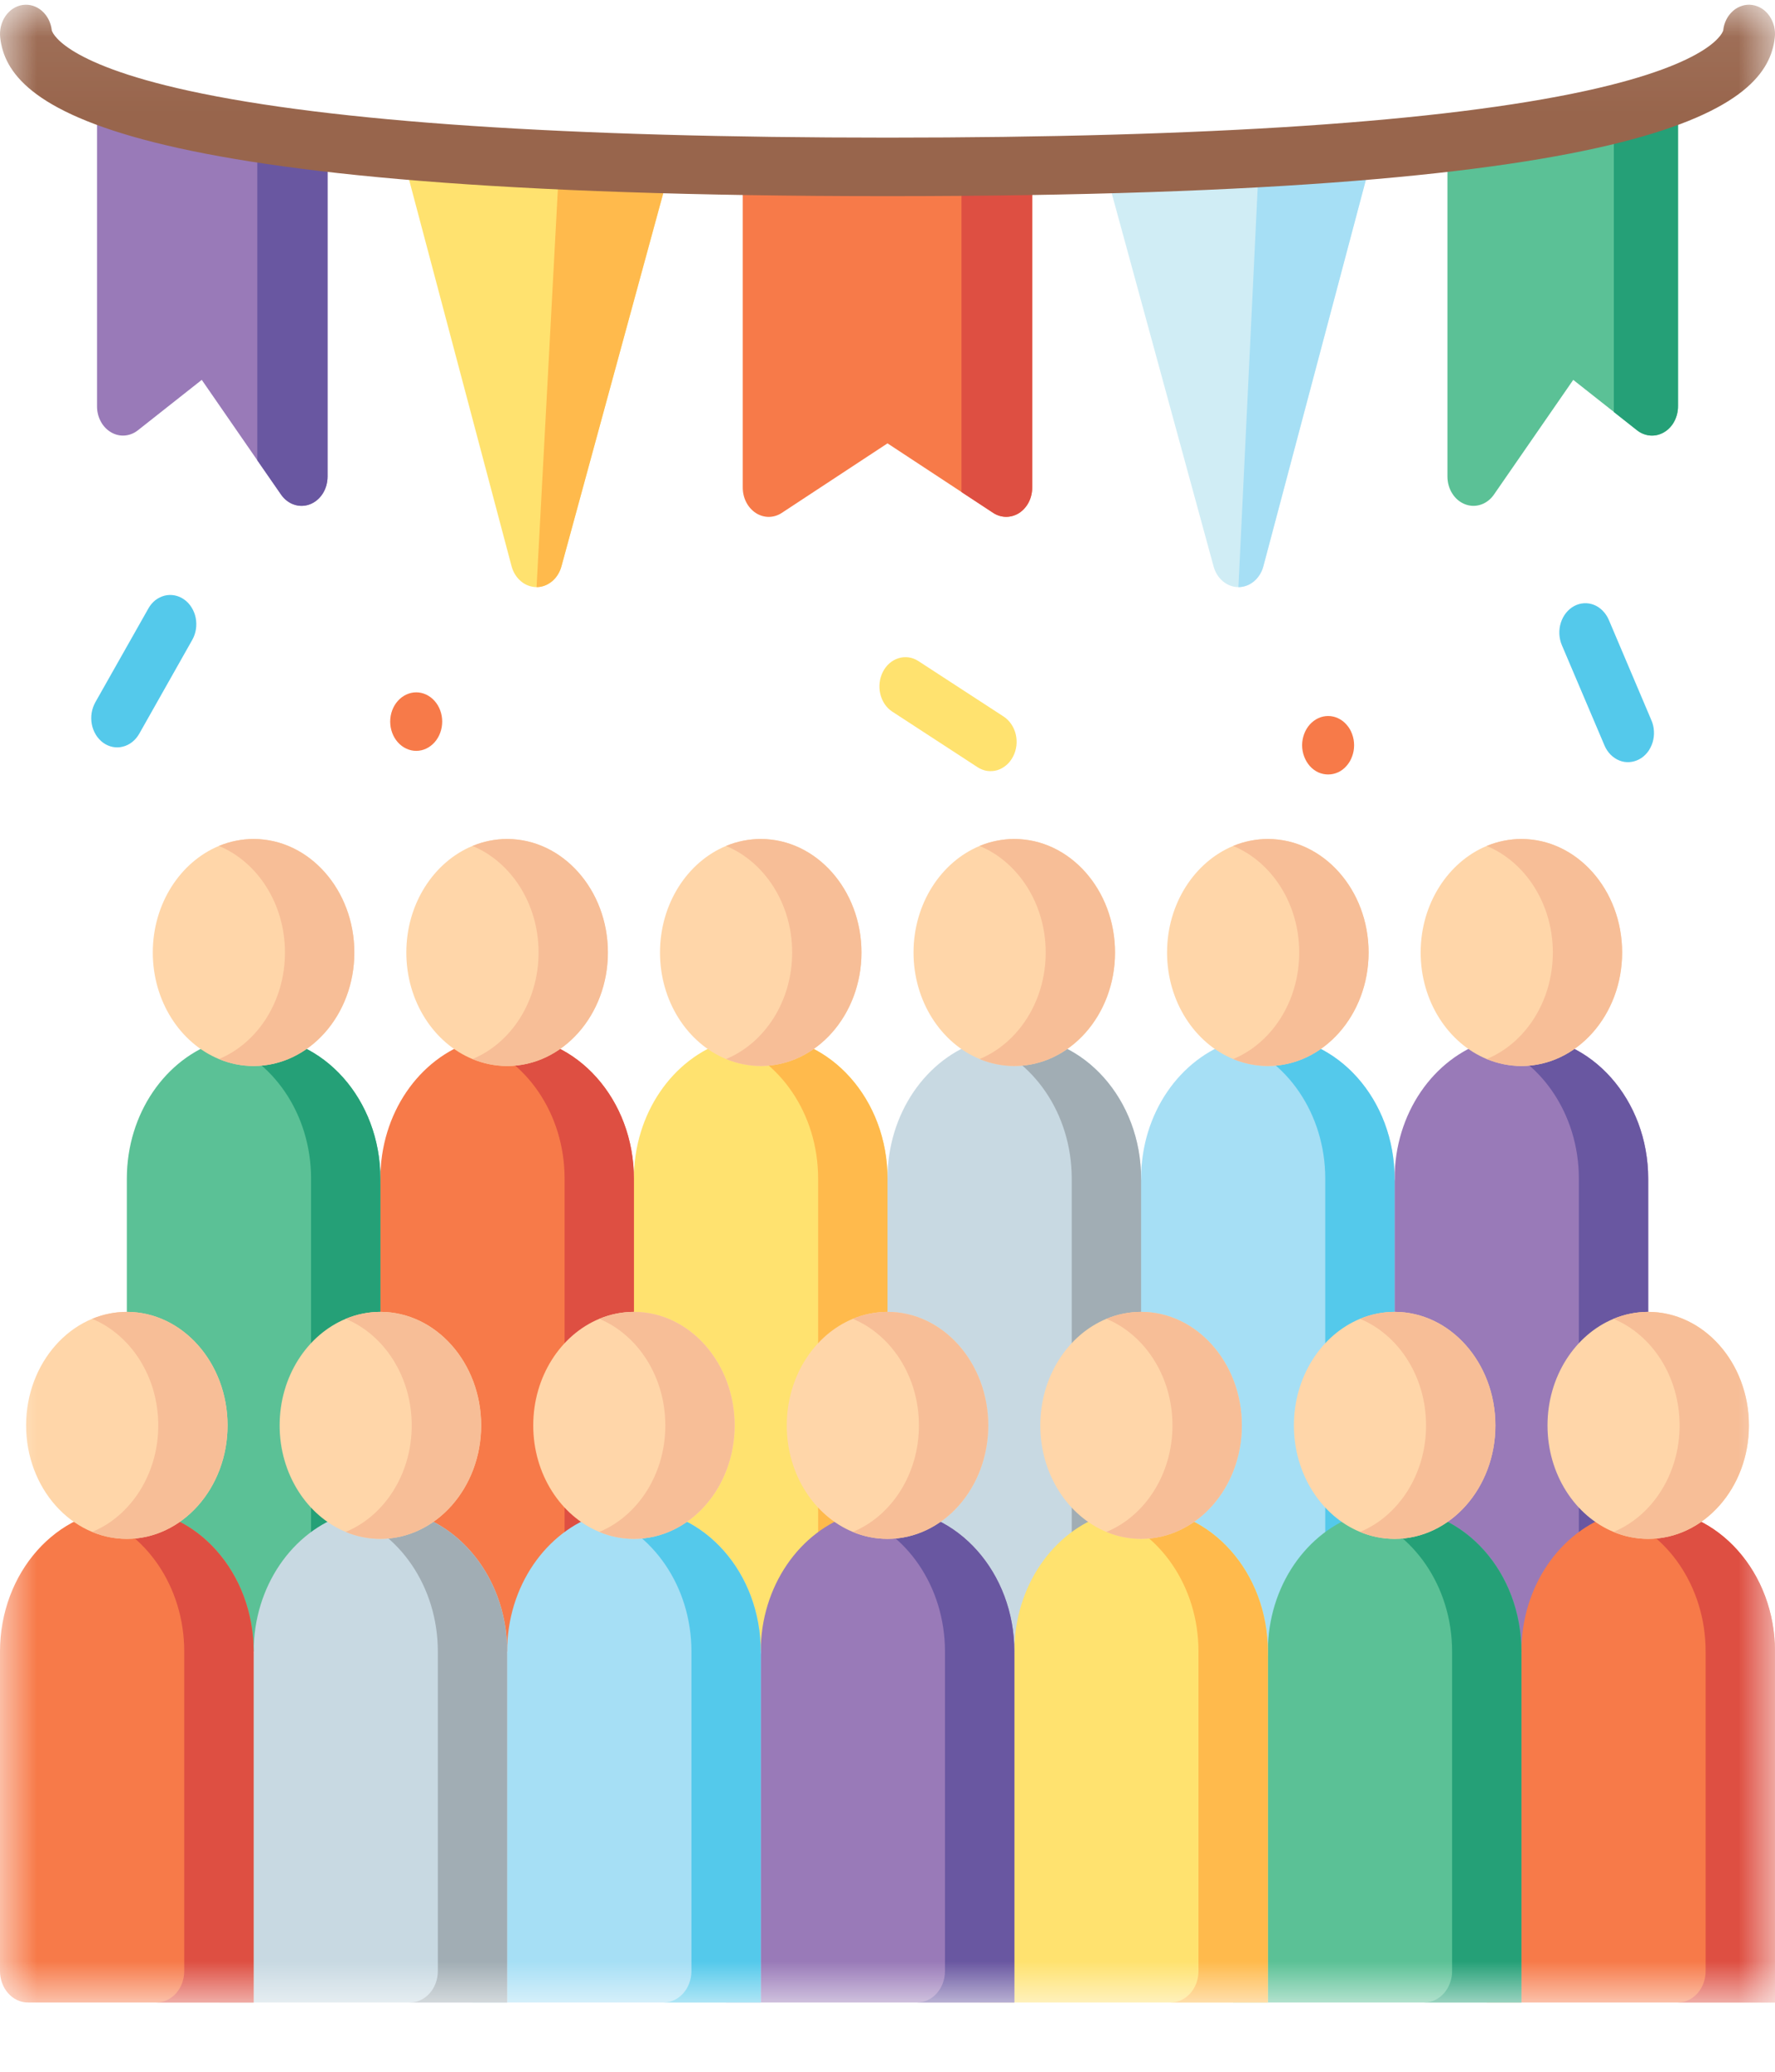 <svg width="24" height="28" viewBox="0 0 24 28" fill="none" xmlns="http://www.w3.org/2000/svg">
<mask id="mask0_257_19318" style="mask-type:luminance" maskUnits="userSpaceOnUse" x="0" y="0" width="24" height="28">
<path d="M0 0.064H24V27.064H0V0.064Z" fill="white"/>
</mask>
<g mask="url(#mask0_257_19318)">
<path d="M22.329 9.735L21.753 8.378C21.712 8.283 21.64 8.21 21.553 8.175C21.465 8.14 21.368 8.146 21.284 8.191C21.2 8.237 21.135 8.318 21.104 8.417C21.073 8.515 21.078 8.624 21.118 8.719L21.695 10.076C21.715 10.123 21.743 10.165 21.777 10.199C21.812 10.234 21.852 10.261 21.895 10.278C21.939 10.296 21.985 10.303 22.031 10.3C22.077 10.297 22.122 10.284 22.164 10.262C22.206 10.24 22.243 10.208 22.274 10.17C22.305 10.131 22.328 10.086 22.344 10.037C22.359 9.988 22.366 9.936 22.363 9.884C22.361 9.832 22.349 9.781 22.329 9.735Z" fill="#54C9EB"/>
<path d="M13.57 9.684L12.414 8.932C12.333 8.881 12.238 8.868 12.149 8.896C12.06 8.923 11.984 8.989 11.938 9.079C11.892 9.169 11.879 9.276 11.902 9.376C11.925 9.477 11.982 9.563 12.062 9.616L13.218 10.369C13.258 10.395 13.302 10.412 13.348 10.419C13.394 10.425 13.44 10.422 13.485 10.409C13.529 10.395 13.571 10.372 13.608 10.34C13.645 10.309 13.675 10.269 13.698 10.224C13.722 10.18 13.736 10.13 13.743 10.078C13.749 10.027 13.746 9.975 13.734 9.924C13.722 9.874 13.701 9.827 13.673 9.786C13.645 9.745 13.61 9.71 13.57 9.684Z" fill="#FFE26F"/>
<path d="M2.491 8.103C2.452 8.075 2.409 8.056 2.363 8.047C2.318 8.038 2.271 8.039 2.226 8.05C2.181 8.062 2.138 8.083 2.1 8.112C2.063 8.142 2.03 8.18 2.006 8.224L1.288 9.493C1.264 9.537 1.247 9.586 1.239 9.637C1.231 9.688 1.232 9.74 1.242 9.791C1.252 9.842 1.271 9.89 1.297 9.932C1.324 9.975 1.357 10.011 1.396 10.039C1.435 10.067 1.479 10.086 1.524 10.095C1.57 10.104 1.616 10.103 1.661 10.091C1.706 10.08 1.749 10.059 1.787 10.029C1.825 9.999 1.857 9.961 1.882 9.918L2.599 8.649C2.624 8.605 2.641 8.556 2.649 8.505C2.657 8.454 2.656 8.401 2.646 8.35C2.636 8.3 2.617 8.252 2.59 8.209C2.564 8.167 2.53 8.13 2.491 8.103Z" fill="#54C9EB"/>
<path d="M22.286 15.93V22.321H18.389L18.857 15.93C18.857 15.047 19.384 14.303 20.102 14.073C20.103 14.072 20.103 14.073 20.103 14.073C20.252 14.025 20.41 14 20.572 14C21.519 14 22.286 14.864 22.286 15.93Z" fill="#997AB8"/>
<path d="M22.285 15.93V22.321H20.97C21.02 22.321 21.069 22.31 21.115 22.289C21.16 22.268 21.202 22.236 21.237 22.197C21.272 22.158 21.3 22.111 21.319 22.059C21.338 22.008 21.348 21.953 21.348 21.897V15.93C21.348 15.048 20.821 14.303 20.102 14.073C20.251 14.025 20.409 14 20.571 14C21.518 14 22.285 14.864 22.285 15.93Z" fill="#6957A1"/>
<path d="M21.933 12.873C21.933 13.719 21.322 14.407 20.571 14.407C20.407 14.407 20.249 14.373 20.102 14.313C19.582 14.098 19.209 13.534 19.209 12.873C19.209 12.213 19.582 11.649 20.102 11.433C20.253 11.371 20.411 11.339 20.571 11.339C21.322 11.339 21.933 12.027 21.933 12.873Z" fill="#FFD6A9"/>
<path d="M21.933 12.873C21.933 13.719 21.322 14.407 20.571 14.407C20.407 14.407 20.249 14.373 20.102 14.313C20.623 14.098 20.996 13.534 20.996 12.873C20.996 12.213 20.623 11.649 20.102 11.433C20.253 11.371 20.411 11.339 20.571 11.339C21.322 11.339 21.933 12.027 21.933 12.873Z" fill="#F7BE97"/>
<path d="M18.857 15.93V22.321H14.96L15.429 15.93C15.429 15.047 15.955 14.303 16.674 14.073C16.674 14.072 16.675 14.073 16.675 14.073C16.823 14.025 16.981 14 17.143 14C18.09 14 18.857 14.864 18.857 15.93Z" fill="#A6DFF5"/>
<path d="M18.856 15.93V22.321H17.541C17.75 22.321 17.919 22.131 17.919 21.897V15.93C17.919 15.048 17.392 14.303 16.674 14.073C16.822 14.025 16.98 14 17.142 14C18.089 14 18.856 14.864 18.856 15.93Z" fill="#54C9EB"/>
<path d="M18.505 12.873C18.505 13.719 17.893 14.407 17.142 14.407C16.978 14.407 16.82 14.373 16.674 14.313C16.153 14.098 15.78 13.534 15.78 12.873C15.78 12.213 16.153 11.649 16.674 11.433C16.824 11.371 16.983 11.339 17.142 11.339C17.893 11.339 18.505 12.027 18.505 12.873Z" fill="#FFD6A9"/>
<path d="M18.505 12.873C18.505 13.719 17.893 14.407 17.143 14.407C16.978 14.407 16.82 14.373 16.674 14.313C17.195 14.098 17.567 13.534 17.567 12.873C17.567 12.213 17.195 11.649 16.674 11.433C16.824 11.371 16.983 11.339 17.143 11.339C17.893 11.339 18.505 12.027 18.505 12.873Z" fill="#F7BE97"/>
<path d="M15.428 15.93V22.321H11.531L12 15.93C12 15.047 12.526 14.303 13.245 14.073C13.245 14.072 13.246 14.073 13.246 14.073C13.395 14.025 13.552 14 13.714 14C14.661 14 15.428 14.864 15.428 15.93Z" fill="#C8D9E2"/>
<path d="M15.429 15.93V22.321H14.114C14.322 22.321 14.491 22.131 14.491 21.897V15.93C14.491 15.047 13.965 14.303 13.246 14.073C13.395 14.025 13.552 14 13.714 14C14.661 14 15.429 14.864 15.429 15.93Z" fill="#A1ADB4"/>
<path d="M15.077 12.873C15.077 13.719 14.466 14.407 13.715 14.407C13.55 14.407 13.392 14.373 13.246 14.313C12.725 14.098 12.352 13.534 12.352 12.873C12.352 12.213 12.725 11.649 13.246 11.433C13.396 11.371 13.555 11.339 13.715 11.339C14.466 11.339 15.077 12.027 15.077 12.873Z" fill="#FFD6A9"/>
<path d="M15.076 12.873C15.076 13.719 14.465 14.407 13.714 14.407C13.549 14.407 13.391 14.373 13.245 14.313C13.766 14.098 14.139 13.534 14.139 12.873C14.139 12.213 13.766 11.649 13.245 11.433C13.395 11.371 13.554 11.339 13.714 11.339C14.465 11.339 15.076 12.027 15.076 12.873Z" fill="#F7BE97"/>
<path d="M12 15.93V22.321H8.103L8.571 15.93C8.571 15.048 9.098 14.303 9.816 14.073C9.817 14.072 9.817 14.073 9.817 14.073C9.966 14.025 10.123 14 10.286 14C11.232 14 12 14.864 12 15.93Z" fill="#FFE26F"/>
<path d="M12 15.93V22.321H10.685C10.735 22.321 10.784 22.31 10.829 22.289C10.875 22.268 10.917 22.236 10.952 22.197C10.987 22.157 11.015 22.111 11.034 22.059C11.053 22.008 11.062 21.953 11.062 21.897V15.93C11.062 15.047 10.536 14.303 9.817 14.073C9.966 14.025 10.123 14 10.286 14C11.233 14 12 14.864 12 15.93Z" fill="#FFBA4C"/>
<path d="M11.648 12.873C11.648 13.719 11.037 14.407 10.286 14.407C10.121 14.407 9.964 14.373 9.817 14.313C9.296 14.098 8.924 13.534 8.924 12.873C8.924 12.213 9.296 11.649 9.817 11.433C9.967 11.371 10.126 11.339 10.286 11.339C11.037 11.339 11.648 12.027 11.648 12.873Z" fill="#FFD6A9"/>
<path d="M11.648 12.873C11.648 13.719 11.037 14.407 10.286 14.407C10.122 14.407 9.964 14.373 9.817 14.313C10.338 14.098 10.711 13.534 10.711 12.873C10.711 12.213 10.338 11.649 9.817 11.433C9.967 11.371 10.126 11.339 10.286 11.339C11.037 11.339 11.648 12.027 11.648 12.873Z" fill="#F7BE97"/>
<path d="M8.571 15.93V22.321H4.674L5.143 15.93C5.143 15.047 5.669 14.303 6.388 14.073C6.388 14.072 6.389 14.073 6.389 14.073C6.537 14.025 6.695 14 6.857 14C7.804 14 8.571 14.864 8.571 15.93Z" fill="#F77A49"/>
<path d="M8.571 15.93V22.321H7.256C7.306 22.321 7.355 22.31 7.401 22.289C7.447 22.268 7.488 22.236 7.523 22.197C7.558 22.157 7.586 22.111 7.605 22.059C7.624 22.008 7.634 21.953 7.634 21.897V15.93C7.634 15.047 7.107 14.303 6.389 14.073C6.537 14.025 6.695 14 6.857 14C7.804 14 8.571 14.864 8.571 15.93Z" fill="#DE4F42"/>
<path d="M8.218 12.873C8.218 13.719 7.607 14.407 6.856 14.407C6.692 14.407 6.534 14.373 6.388 14.313C5.867 14.098 5.494 13.534 5.494 12.873C5.494 12.213 5.867 11.649 6.388 11.433C6.538 11.371 6.696 11.339 6.856 11.339C7.607 11.339 8.218 12.027 8.218 12.873Z" fill="#FFD6A9"/>
<path d="M8.22 12.873C8.22 13.719 7.608 14.407 6.857 14.407C6.693 14.407 6.535 14.373 6.389 14.313C6.91 14.098 7.282 13.534 7.282 12.873C7.282 12.213 6.91 11.649 6.389 11.433C6.539 11.371 6.697 11.339 6.857 11.339C7.608 11.339 8.22 12.027 8.22 12.873Z" fill="#F7BE97"/>
<path d="M5.143 15.93V22.321H1.715V15.93C1.715 15.048 2.241 14.303 2.96 14.073C2.96 14.073 2.961 14.073 2.961 14.073C3.109 14.025 3.267 14 3.429 14C4.376 14 5.143 14.864 5.143 15.93Z" fill="#5BC196"/>
<path d="M5.143 15.93V22.321H3.829C4.037 22.321 4.206 22.132 4.206 21.897V15.93C4.206 15.048 3.68 14.303 2.961 14.073C3.11 14.025 3.267 14 3.429 14C4.376 14 5.143 14.864 5.143 15.93Z" fill="#25A077"/>
<path d="M4.791 12.873C4.791 13.719 4.18 14.407 3.429 14.407C3.264 14.407 3.106 14.374 2.96 14.313C2.439 14.098 2.066 13.534 2.066 12.873C2.066 12.213 2.439 11.649 2.96 11.433C3.11 11.371 3.269 11.339 3.429 11.339C4.18 11.339 4.791 12.028 4.791 12.873Z" fill="#FFD6A9"/>
<path d="M4.791 12.873C4.791 13.719 4.18 14.407 3.429 14.407C3.264 14.407 3.106 14.374 2.96 14.313C3.481 14.098 3.853 13.534 3.853 12.873C3.853 12.213 3.481 11.649 2.96 11.433C3.11 11.371 3.269 11.339 3.429 11.339C4.18 11.339 4.791 12.028 4.791 12.873Z" fill="#F7BE97"/>
<path d="M24 22.321V27.064H20.102L20.571 22.321C20.571 21.439 21.098 20.694 21.816 20.464C21.817 20.464 21.817 20.464 21.817 20.464C21.966 20.416 22.123 20.391 22.286 20.391C23.232 20.391 24 21.255 24 22.321Z" fill="#F77A49"/>
<path d="M24 22.321V27.064H22.685C22.894 27.064 23.062 26.874 23.062 26.639V22.321C23.062 21.439 22.536 20.694 21.817 20.464C21.966 20.416 22.123 20.391 22.286 20.391C23.233 20.391 24 21.255 24 22.321Z" fill="#DE4F42"/>
<path d="M23.648 19.265C23.648 20.11 23.037 20.798 22.286 20.798C22.122 20.798 21.963 20.765 21.817 20.704C21.297 20.489 20.924 19.925 20.924 19.265C20.924 18.604 21.297 18.04 21.817 17.824C21.967 17.762 22.126 17.73 22.286 17.73C23.037 17.73 23.648 18.419 23.648 19.265Z" fill="#FFD6A9"/>
<path d="M23.647 19.265C23.647 20.11 23.036 20.798 22.285 20.798C22.121 20.798 21.963 20.765 21.816 20.704C22.337 20.489 22.71 19.925 22.71 19.265C22.71 18.604 22.337 18.04 21.816 17.824C21.966 17.762 22.125 17.73 22.285 17.73C23.036 17.73 23.647 18.419 23.647 19.265Z" fill="#F7BE97"/>
<path d="M20.571 22.321V27.064H16.674L17.143 22.321C17.143 21.439 17.669 20.694 18.388 20.464C18.388 20.464 18.389 20.464 18.389 20.464C18.537 20.416 18.695 20.391 18.857 20.391C19.804 20.391 20.571 21.255 20.571 22.321Z" fill="#5BC196"/>
<path d="M20.571 22.321V27.064H19.256C19.465 27.064 19.634 26.874 19.634 26.639V22.321C19.634 21.439 19.107 20.694 18.389 20.464C18.537 20.416 18.695 20.391 18.857 20.391C19.804 20.391 20.571 21.255 20.571 22.321Z" fill="#25A077"/>
<path d="M20.219 19.265C20.219 20.11 19.608 20.798 18.857 20.798C18.693 20.798 18.535 20.765 18.389 20.704C17.868 20.489 17.495 19.925 17.495 19.265C17.495 18.604 17.868 18.04 18.389 17.824C18.539 17.762 18.697 17.73 18.857 17.73C19.608 17.73 20.219 18.419 20.219 19.265Z" fill="#FFD6A9"/>
<path d="M20.22 19.265C20.22 20.11 19.608 20.798 18.857 20.798C18.693 20.798 18.535 20.765 18.389 20.704C18.91 20.489 19.282 19.925 19.282 19.265C19.282 18.604 18.91 18.04 18.389 17.824C18.539 17.762 18.698 17.73 18.857 17.73C19.608 17.73 20.22 18.419 20.22 19.265Z" fill="#F7BE97"/>
<path d="M17.143 22.321V27.064H13.246L13.715 22.321C13.715 21.439 14.241 20.694 14.96 20.464C14.96 20.464 14.961 20.464 14.961 20.464C15.109 20.416 15.267 20.391 15.429 20.391C16.376 20.391 17.143 21.255 17.143 22.321Z" fill="#FFE26F"/>
<path d="M17.142 22.321V27.064H15.828C16.036 27.064 16.205 26.874 16.205 26.639V22.321C16.205 21.439 15.679 20.694 14.96 20.464C15.109 20.416 15.266 20.391 15.428 20.391C16.375 20.391 17.142 21.255 17.142 22.321Z" fill="#FFBA4C"/>
<path d="M16.791 19.265C16.791 20.11 16.18 20.798 15.429 20.798C15.264 20.798 15.106 20.765 14.96 20.704C14.439 20.489 14.066 19.925 14.066 19.265C14.066 18.604 14.439 18.04 14.96 17.824C15.11 17.762 15.269 17.73 15.429 17.73C16.18 17.73 16.791 18.419 16.791 19.265Z" fill="#FFD6A9"/>
<path d="M16.791 19.265C16.791 20.11 16.18 20.798 15.429 20.798C15.264 20.798 15.106 20.765 14.96 20.704C15.481 20.489 15.853 19.925 15.853 19.265C15.853 18.604 15.481 18.04 14.96 17.824C15.11 17.762 15.269 17.73 15.429 17.73C16.18 17.73 16.791 18.419 16.791 19.265Z" fill="#F7BE97"/>
<path d="M13.715 22.321V27.064H9.817L10.286 22.321C10.286 21.439 10.813 20.694 11.531 20.464C11.532 20.464 11.532 20.464 11.532 20.464C11.681 20.416 11.838 20.391 12 20.391C12.947 20.391 13.715 21.255 13.715 22.321Z" fill="#997AB8"/>
<path d="M13.715 22.321V27.064H12.4C12.608 27.064 12.777 26.874 12.777 26.639V22.321C12.777 21.439 12.251 20.694 11.532 20.464C11.681 20.416 11.838 20.391 12.001 20.391C12.947 20.391 13.715 21.255 13.715 22.321Z" fill="#6957A1"/>
<path d="M13.362 19.265C13.362 20.11 12.751 20.798 12 20.798C11.835 20.798 11.677 20.765 11.531 20.704C11.01 20.489 10.638 19.925 10.638 19.265C10.638 18.604 11.01 18.04 11.531 17.824C11.681 17.762 11.84 17.73 12 17.73C12.751 17.73 13.362 18.419 13.362 19.265Z" fill="#FFD6A9"/>
<path d="M13.362 19.265C13.362 20.11 12.751 20.798 12 20.798C11.835 20.798 11.678 20.765 11.531 20.704C12.052 20.489 12.425 19.925 12.425 19.265C12.425 18.604 12.052 18.04 11.531 17.824C11.681 17.762 11.84 17.73 12 17.73C12.751 17.73 13.362 18.419 13.362 19.265Z" fill="#F7BE97"/>
<path d="M10.286 22.321V27.064H6.389L6.857 22.321C6.857 21.439 7.384 20.694 8.102 20.464C8.103 20.464 8.103 20.464 8.103 20.464C8.252 20.416 8.409 20.391 8.572 20.391C9.519 20.391 10.286 21.255 10.286 22.321Z" fill="#A6DFF5"/>
<path d="M10.286 22.321V27.064H8.971C9.18 27.064 9.349 26.874 9.349 26.639V22.321C9.349 21.439 8.822 20.694 8.104 20.464C8.252 20.416 8.41 20.391 8.572 20.391C9.519 20.391 10.286 21.255 10.286 22.321Z" fill="#54C9EB"/>
<path d="M9.934 19.265C9.934 20.11 9.323 20.798 8.572 20.798C8.408 20.798 8.25 20.765 8.103 20.704C7.583 20.489 7.21 19.925 7.21 19.265C7.21 18.604 7.583 18.04 8.103 17.824C8.254 17.762 8.412 17.73 8.572 17.73C9.323 17.73 9.934 18.419 9.934 19.265Z" fill="#FFD6A9"/>
<path d="M9.933 19.265C9.933 20.11 9.322 20.798 8.571 20.798C8.407 20.798 8.249 20.765 8.103 20.704C8.623 20.489 8.996 19.925 8.996 19.265C8.996 18.604 8.623 18.04 8.103 17.824C8.253 17.762 8.411 17.73 8.571 17.73C9.322 17.73 9.933 18.419 9.933 19.265Z" fill="#F7BE97"/>
<path d="M6.858 22.321V27.064H2.961L3.43 22.321C3.43 21.439 3.956 20.694 4.675 20.464C4.675 20.464 4.676 20.464 4.676 20.464C4.824 20.416 4.982 20.391 5.144 20.391C6.091 20.391 6.858 21.255 6.858 22.321Z" fill="#C8D9E2"/>
<path d="M6.857 22.321V27.064H5.543C5.751 27.064 5.92 26.874 5.92 26.639V22.321C5.92 21.439 5.393 20.694 4.675 20.464C4.823 20.416 4.981 20.391 5.143 20.391C6.09 20.391 6.857 21.255 6.857 22.321Z" fill="#A1ADB4"/>
<path d="M6.506 19.265C6.506 20.11 5.894 20.798 5.143 20.798C4.979 20.798 4.821 20.765 4.675 20.704C4.154 20.489 3.781 19.925 3.781 19.265C3.781 18.604 4.154 18.04 4.675 17.824C4.825 17.762 4.983 17.73 5.143 17.73C5.894 17.73 6.506 18.419 6.506 19.265Z" fill="#FFD6A9"/>
<path d="M6.505 19.265C6.505 20.11 5.894 20.798 5.143 20.798C4.978 20.798 4.82 20.765 4.674 20.704C5.195 20.489 5.567 19.925 5.567 19.265C5.567 18.604 5.195 18.04 4.674 17.824C4.824 17.762 4.983 17.73 5.143 17.73C5.894 17.73 6.505 18.419 6.505 19.265Z" fill="#F7BE97"/>
<path d="M1.714 20.391C0.767 20.391 0 21.255 0 22.322V26.639C0 26.752 0.04 26.86 0.11 26.939C0.181 27.019 0.277 27.064 0.377 27.064H3.429V22.322C3.429 21.255 2.661 20.391 1.714 20.391Z" fill="#F77A49"/>
<path d="M3.429 22.321V27.064H2.114C2.322 27.064 2.491 26.874 2.491 26.639V22.321C2.491 21.439 1.965 20.694 1.246 20.464C1.395 20.416 1.552 20.391 1.714 20.391C2.661 20.391 3.429 21.255 3.429 22.321Z" fill="#DE4F42"/>
<path d="M1.715 17.73C0.964 17.73 0.353 18.419 0.353 19.264C0.353 20.11 0.964 20.798 1.715 20.798C2.466 20.798 3.077 20.11 3.077 19.264C3.077 18.419 2.466 17.73 1.715 17.73Z" fill="#FFD6A9"/>
<path d="M3.077 19.265C3.077 20.11 2.466 20.798 1.715 20.798C1.55 20.798 1.392 20.765 1.246 20.704C1.767 20.489 2.14 19.925 2.14 19.265C2.14 18.604 1.767 18.04 1.246 17.824C1.396 17.762 1.555 17.73 1.715 17.73C2.466 17.73 3.077 18.419 3.077 19.265Z" fill="#F7BE97"/>
<path d="M13.957 2.255V6.59C13.957 6.659 13.941 6.728 13.91 6.788C13.879 6.848 13.834 6.898 13.781 6.933C13.727 6.967 13.667 6.985 13.605 6.985C13.544 6.985 13.483 6.967 13.428 6.931L13.001 6.65L12 5.992L10.572 6.931C10.518 6.967 10.458 6.985 10.396 6.986C10.334 6.986 10.273 6.968 10.219 6.933C10.166 6.898 10.121 6.848 10.09 6.788C10.059 6.728 10.043 6.659 10.043 6.59V2.245L13.001 2.253L13.957 2.255Z" fill="#F77A49"/>
<path d="M4.429 1.882V6.441C4.429 6.61 4.334 6.76 4.192 6.815C4.123 6.842 4.048 6.844 3.977 6.82C3.907 6.797 3.845 6.749 3.8 6.684L3.48 6.222L2.728 5.134L1.865 5.815C1.812 5.857 1.751 5.881 1.686 5.886C1.622 5.891 1.558 5.876 1.501 5.842C1.444 5.809 1.396 5.759 1.363 5.697C1.329 5.635 1.312 5.564 1.312 5.492V1.305L3.48 1.706L4.429 1.882Z" fill="#997AB8"/>
<path d="M9.046 2.324L7.591 7.655C7.568 7.736 7.524 7.807 7.463 7.857C7.403 7.907 7.33 7.935 7.254 7.935H7.253C7.178 7.934 7.104 7.907 7.044 7.856C6.983 7.805 6.939 7.734 6.917 7.653L5.462 2.168L7.558 2.26L9.046 2.324Z" fill="#FFE26F"/>
<path d="M13.956 2.255V6.59C13.956 6.659 13.94 6.728 13.909 6.788C13.878 6.848 13.834 6.898 13.78 6.933C13.727 6.967 13.666 6.985 13.605 6.985C13.544 6.985 13.482 6.967 13.428 6.931L13 6.65V2.253L13.956 2.255Z" fill="#DE4F42"/>
<path d="M9.046 2.324L7.591 7.655C7.569 7.736 7.524 7.807 7.464 7.857C7.403 7.907 7.33 7.935 7.255 7.935L7.559 2.26L9.046 2.324Z" fill="#FFBA4C"/>
<path d="M4.429 1.881V6.441C4.429 6.61 4.334 6.76 4.192 6.815C4.122 6.842 4.047 6.844 3.977 6.82C3.907 6.797 3.845 6.749 3.8 6.684L3.479 6.221V1.706L4.429 1.881Z" fill="#6957A1"/>
<path d="M22.689 1.304V5.491C22.689 5.564 22.671 5.635 22.638 5.697C22.605 5.758 22.557 5.809 22.5 5.842C22.442 5.876 22.378 5.891 22.314 5.886C22.25 5.881 22.188 5.857 22.135 5.815L21.822 5.568L21.272 5.134L20.2 6.684C20.155 6.749 20.093 6.797 20.023 6.82C19.953 6.844 19.878 6.842 19.809 6.815C19.739 6.788 19.679 6.738 19.637 6.671C19.594 6.604 19.571 6.523 19.571 6.441V1.881L21.822 1.465L22.689 1.304Z" fill="#5BC196"/>
<path d="M18.537 2.168L17.082 7.653C17.06 7.734 17.016 7.805 16.955 7.856C16.895 7.907 16.822 7.934 16.746 7.935H16.745C16.669 7.935 16.596 7.907 16.536 7.857C16.475 7.807 16.431 7.736 16.409 7.655L14.953 2.324L17.02 2.234L18.537 2.168Z" fill="#D0EDF5"/>
<path d="M22.688 1.304V5.491C22.688 5.564 22.67 5.635 22.637 5.697C22.604 5.758 22.556 5.809 22.499 5.842C22.442 5.876 22.377 5.891 22.313 5.886C22.249 5.881 22.187 5.857 22.134 5.815L21.821 5.568V1.465L22.688 1.304Z" fill="#25A077"/>
<path d="M18.538 2.168L17.082 7.653C17.061 7.734 17.016 7.805 16.956 7.856C16.895 7.907 16.822 7.934 16.747 7.935H16.745L17.02 2.234L18.538 2.168Z" fill="#A6DFF5"/>
<path d="M23.692 0.067C23.647 0.06 23.6 0.064 23.556 0.078C23.511 0.092 23.469 0.115 23.433 0.147C23.396 0.179 23.366 0.218 23.343 0.263C23.32 0.308 23.305 0.358 23.3 0.41C23.299 0.414 23.203 0.844 21.441 1.228C19.516 1.647 16.34 1.86 12 1.86C7.66 1.86 4.484 1.647 2.559 1.228C0.797 0.844 0.701 0.414 0.7 0.41C0.676 0.193 0.5 0.04 0.307 0.067C0.215 0.08 0.131 0.134 0.074 0.217C0.017 0.3 -0.009 0.405 0.003 0.509C0.106 1.428 1.462 2.651 12 2.651C22.538 2.651 23.894 1.428 23.997 0.509C24.003 0.458 24 0.405 23.988 0.355C23.975 0.305 23.954 0.258 23.926 0.217C23.898 0.176 23.863 0.142 23.823 0.116C23.782 0.09 23.738 0.074 23.692 0.067Z" fill="#98654C"/>
<path d="M5.276 9.752C5.276 9.857 5.313 9.958 5.379 10.032C5.445 10.106 5.535 10.148 5.628 10.148C5.721 10.148 5.81 10.106 5.876 10.032C5.942 9.958 5.979 9.857 5.979 9.752C5.979 9.647 5.942 9.547 5.876 9.473C5.81 9.399 5.721 9.357 5.628 9.357C5.535 9.357 5.445 9.399 5.379 9.473C5.313 9.547 5.276 9.647 5.276 9.752Z" fill="#F77A49"/>
<path d="M17.606 10.072C17.606 10.124 17.616 10.176 17.633 10.223C17.651 10.271 17.677 10.315 17.709 10.352C17.742 10.389 17.781 10.418 17.823 10.438C17.866 10.457 17.912 10.467 17.958 10.467C18.004 10.467 18.05 10.457 18.092 10.438C18.135 10.418 18.174 10.389 18.206 10.352C18.239 10.315 18.265 10.271 18.282 10.223C18.3 10.176 18.309 10.124 18.309 10.072C18.309 10.02 18.3 9.969 18.282 9.921C18.265 9.873 18.239 9.829 18.206 9.793C18.174 9.756 18.135 9.727 18.092 9.707C18.05 9.687 18.004 9.677 17.958 9.677C17.912 9.677 17.866 9.687 17.823 9.707C17.781 9.727 17.742 9.756 17.709 9.793C17.677 9.829 17.651 9.873 17.633 9.921C17.616 9.969 17.606 10.02 17.606 10.072Z" fill="#F77A49"/>
</g>
</svg>
